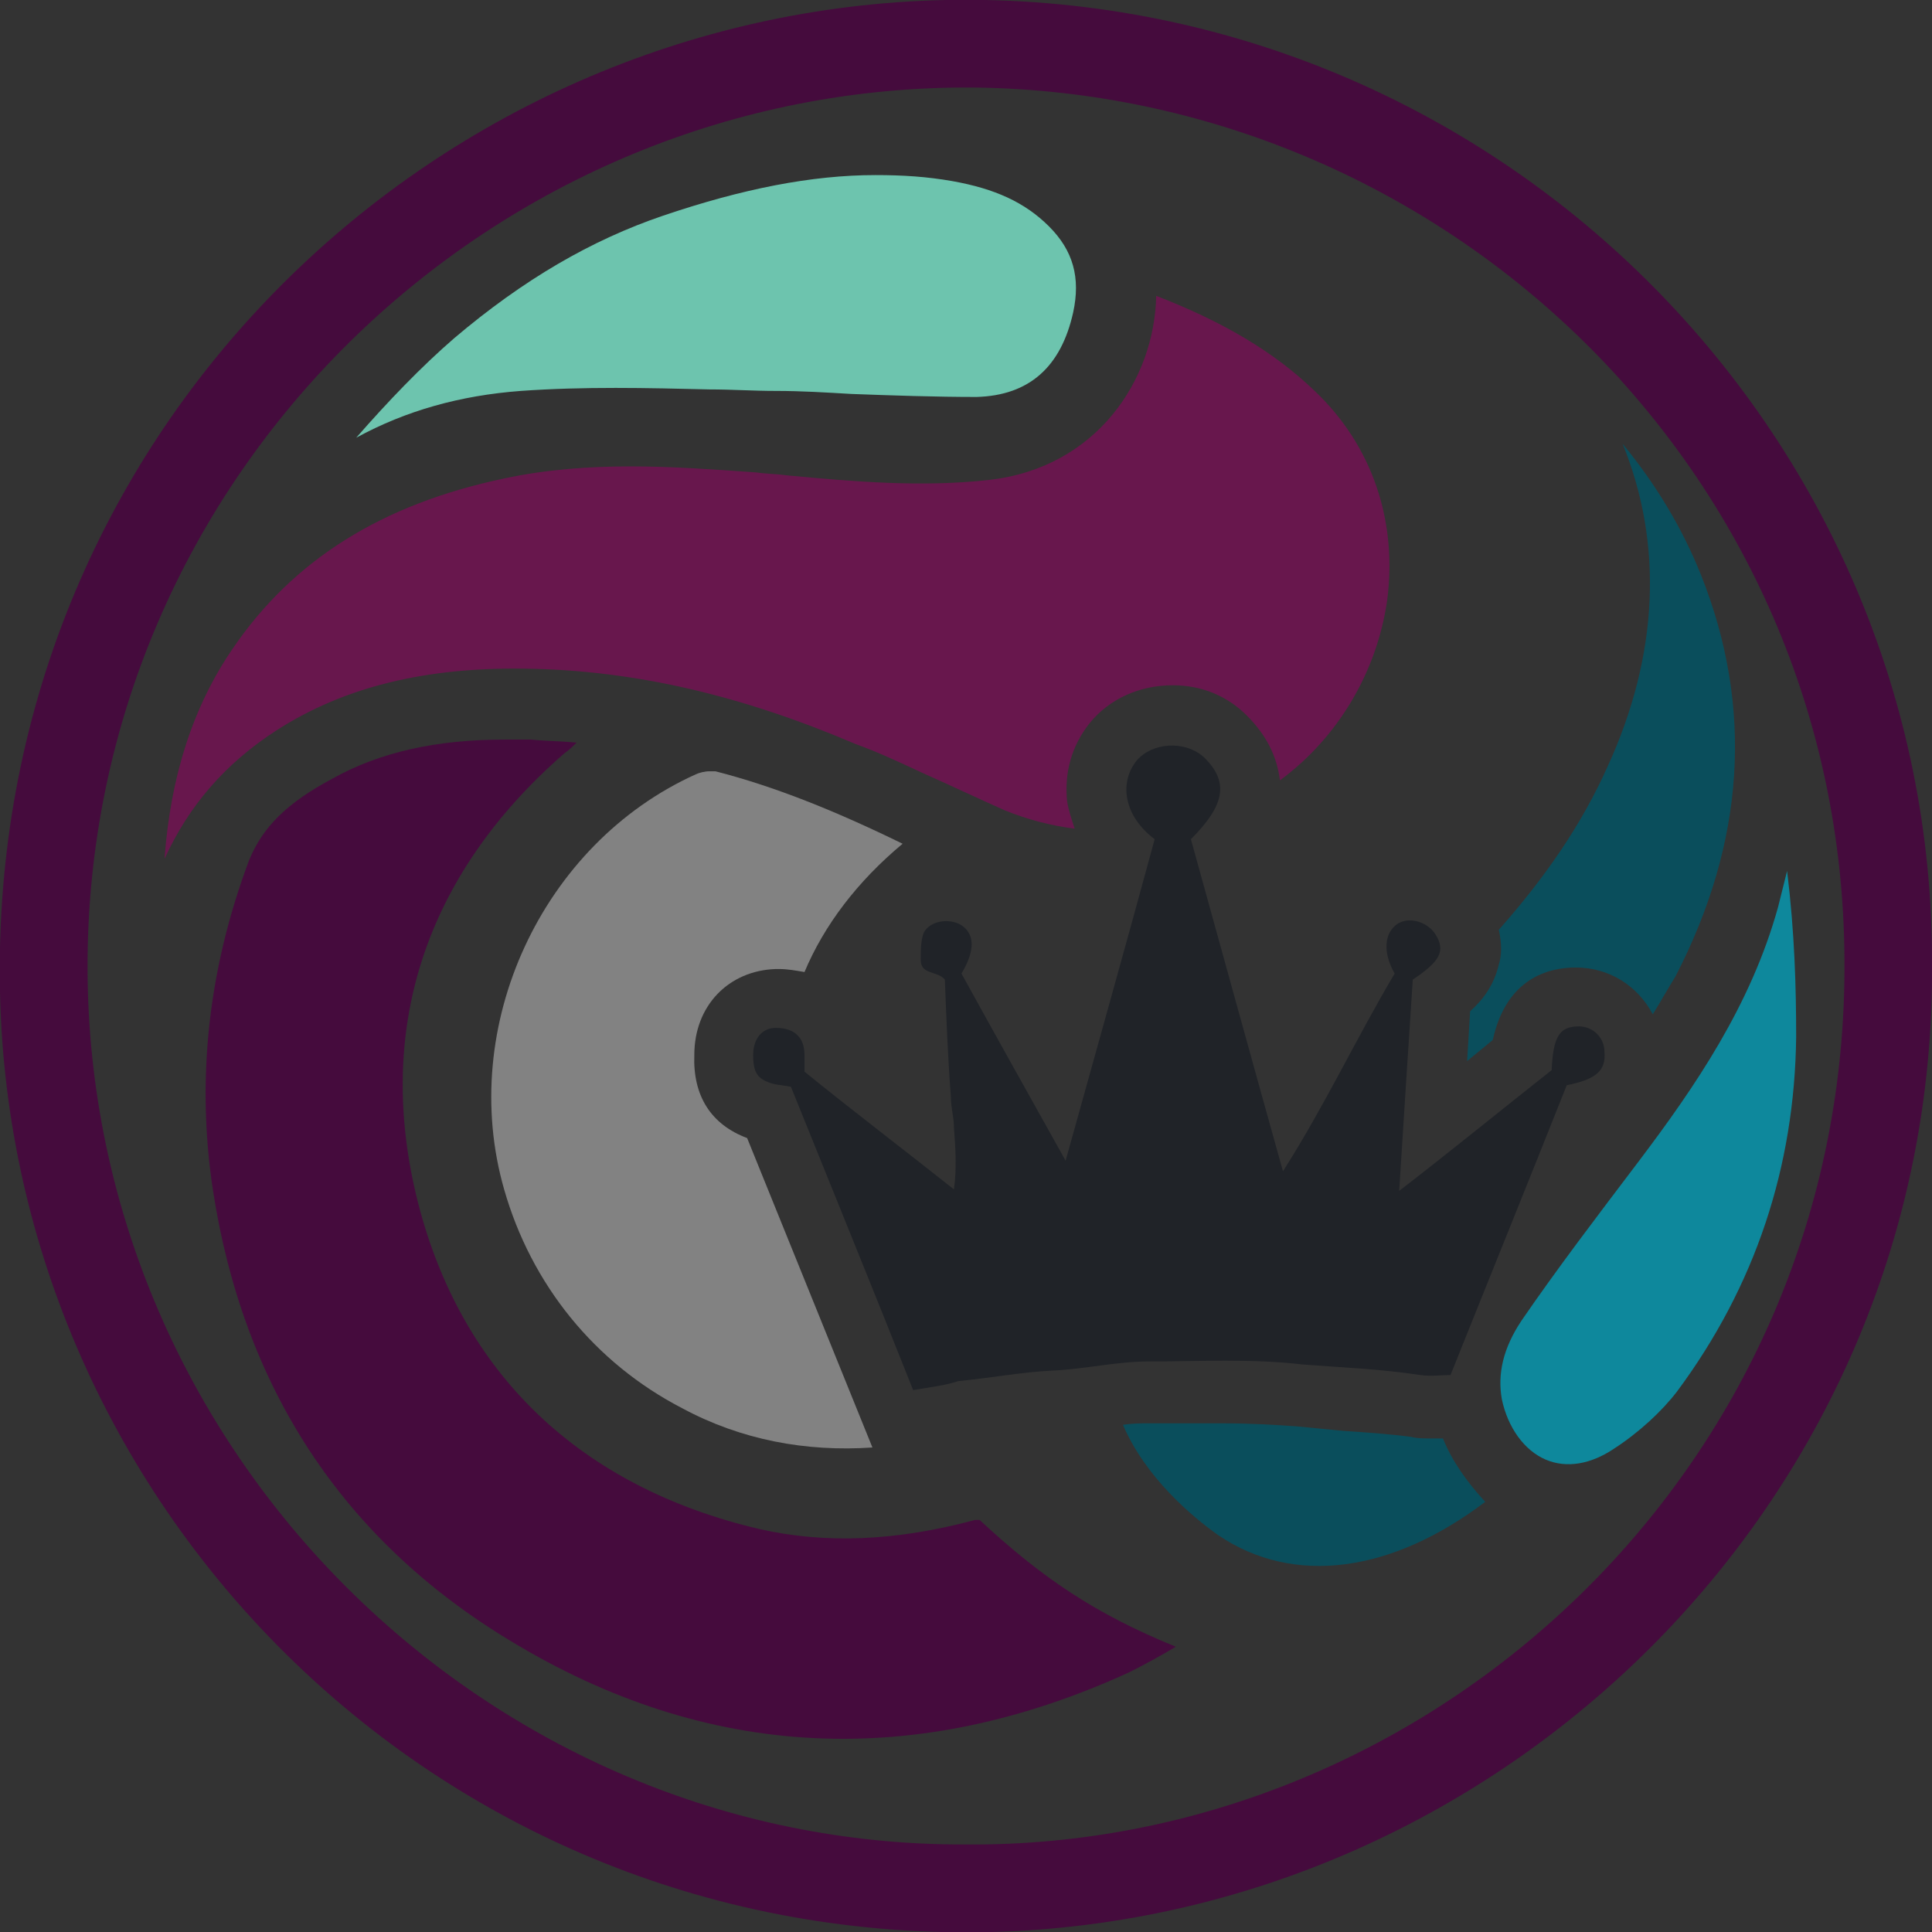 <?xml version="1.0" encoding="utf-8"?>
<!-- Generator: Adobe Illustrator 21.1.0, SVG Export Plug-In . SVG Version: 6.00 Build 0)  -->
<svg version="1.1" id="Layer_1" xmlns="http://www.w3.org/2000/svg" xmlns:xlink="http://www.w3.org/1999/xlink" x="0px" y="0px"
	 viewBox="0 0 128 128" style="enable-background:new 0 0 128 128;" xml:space="preserve">
<rect x="0" y="0" width="128" height="128" fill="#333333" stroke="none"/>
<style type="text/css">
	.st0{fill:none;stroke:#FFFFFF;stroke-width:4;stroke-linecap:round;stroke-linejoin:round;stroke-miterlimit:10;}
	.st1{fill:#6DC4AE;}
	.st2{fill:#450B3D;}
	.st3{fill:#0E889C;}
	.st4{fill:#68174D;}
	.st5{fill:#828282;}
	.st6{fill:#0A4E5C;}
	.st7{fill:#202328;}
</style>
<path class=" tajawal_black st0" d="M104,101.1"/>
<g>
	<g>
		<path class=" tajawal_black st1" d="M23.6,29c3.3-1.8,6.9-2.8,10.9-3.1c4.2-0.3,8.4-0.2,12.5-0.1c1.5,0,2.9,0.1,4.4,0.1c1.7,0,3.3,0.1,5,0.2
			c2.7,0.1,5.6,0.2,8.3,0.2c3.5-0.1,5.6-2,6.4-5.6c0.5-2.3,0-4.1-1.6-5.7c-1.6-1.6-3.6-2.5-6.4-3c-1.7-0.3-3.3-0.4-5.1-0.4
			c-4.2,0-8.8,0.9-14.1,2.7c-4.7,1.6-9.2,4.2-13.8,8.1C27.9,24.3,25.7,26.6,23.6,29z"/>
		<path class=" tajawal_black st2" d="M33.4,49c-4.4,0-8.2,0.8-11.4,2.6c-3,1.6-4.6,3.2-5.5,5.4c-2.7,7.2-3.5,14.5-2.4,21.8
			c2,13.1,8.6,23.2,19.7,29.9c13,7.9,26.8,8.6,41,2.1c1-0.5,2.1-1.1,3.1-1.7c-5.4-2.2-8.9-4.6-13-8.4c-0.1,0-0.2,0-0.3,0
			c-5.2,1.4-9.9,1.6-14.3,0.6C38.4,98.5,30.6,91,27.7,79.7c-2.9-11.4,0.4-21.7,9.7-29.8c0.3-0.2,0.6-0.5,0.8-0.7c-1-0.1-2-0.1-3-0.2
			C34.6,49,34,49,33.4,49z"/>
		<path class=" tajawal_black st3" d="M108.6,76.9c-2.8,3.7-5.4,7.1-7.8,10.6c-1.2,1.8-1.6,3.5-1.3,5.2c0.4,1.9,1.5,3.4,2.9,4
			c1.4,0.6,3,0.3,4.5-0.7c1.7-1.1,3.2-2.5,4.2-3.8c5.2-7,7.8-14.9,7.9-23.5c0-3.3-0.1-6.9-0.6-11c-0.2,0.8-0.4,1.6-0.6,2.4
			C116,66.6,112.3,72,108.6,76.9z"/>
		<path class=" tajawal_black st2" d="M128,64c0.2,35-28.2,63.1-62.3,64c-36.5,0.9-65-28-65.7-62.3C-0.8,28.9,28.5,0.7,62.7,0
			C98.9-0.7,128.2,28.6,128,64z M63.9,122.2c31.1,0.3,58.6-25.2,58.3-58.7C122,31.1,95.6,6.2,64.6,5.8C32.7,5.5,5.7,31.5,5.8,64.2
			C5.9,96.3,32.4,122.3,63.9,122.2z"/>
		<path class=" tajawal_black st4" d="M61.1,51.2c1.8,0.8,3.7,1.7,5.5,2.5c1.5,0.6,3,1,4.6,1.2c-0.2-0.6-0.4-1.2-0.5-1.8c-0.2-1.9,0.3-3.7,1.5-5.2
			c1.3-1.6,3.3-2.5,5.5-2.5c1.9,0,3.6,0.7,4.9,2c1.3,1.3,2,2.7,2.2,4.3c3.8-2.8,6.4-7.1,7.1-11.9c0.7-5.3-1-10.3-4.8-13.9
			c-2.7-2.6-6.1-4.6-10.5-6.3c-0.1,5.5-3.9,11.4-11.1,12.2c-4.5,0.5-9,0.1-13.3-0.3c-0.7-0.1-1.4-0.1-2.1-0.2
			c-2.8-0.2-5.6-0.4-8.3-0.4c-2.8,0-5.6,0.2-8.4,0.8c-8.1,1.7-14,5.4-18,11.3c-2.6,3.8-4.1,8.4-4.5,13.9c1.6-3.5,4-6.3,7.4-8.5
			c4.5-2.9,9.9-4.2,16.5-4.1c7.3,0.1,14.4,1.8,21.9,5C58.1,49.8,59.6,50.5,61.1,51.2z"/>
		<path class=" tajawal_black st5" d="M49.5,75.4c-2.4-0.9-3.6-2.8-3.5-5.5c0-3.3,2.3-5.6,5.4-5.7l0.2,0c0.6,0,1.1,0.1,1.7,0.2
			c1.3-3.1,3.5-6,6.5-8.5c-4.5-2.2-8.5-3.8-12.4-4.8c-0.1,0-0.3,0-0.4,0c-0.3,0-0.7,0.1-0.9,0.2C35.9,55.9,30.3,68,33.4,78.8
			c1.8,6.3,6,11.5,11.8,14.5c3.9,2.1,8.2,2.9,12.6,2.6L49.5,75.4z"/>
		<g>
			<path class=" tajawal_black st6" d="M112.7,38.1c-1.2-3-2.9-5.9-5.2-8.7c2.7,6.6,2.4,14-1,21.4c-1.7,3.8-4.1,7.3-7.2,10.8c0.2,0.9,0.2,1.7,0,2.3
				c-0.3,1.3-1,2.3-1.9,3.1l-0.2,3.3l1.7-1.4c0.9-4.1,3.7-4.8,5.5-4.8c2.2,0,4.1,1.2,5.1,3.1c0.5-0.8,1-1.7,1.5-2.5
				C115.6,55.8,116.2,46.9,112.7,38.1z"/>
			<path class=" tajawal_black st6" d="M95.6,95.3c-0.3,0-0.5,0-0.8,0c-0.5,0-0.9,0-1.3-0.1C92,95,90.5,94.9,89,94.8c-1-0.1-2.1-0.2-3.1-0.3
				c-1.4-0.1-2.9-0.2-5-0.2c-0.9,0-1.7,0-2.6,0c-0.7,0-1.4,0-2.2,0c-0.5,0-1.1,0-1.7,0.1c1.5,3.5,4.6,6.1,6.3,7.3
				c5,3.4,11.5,2.5,17.7-2.2C97.2,98.2,96.2,96.8,95.6,95.3C95.6,95.3,95.6,95.3,95.6,95.3z"/>
		</g>
	</g>
	<g>
		<g>
			<path class=" tajawal_black st7" d="M60.5,92.1c-2.7-6.8-5.4-13.4-8.1-20.1c-0.5-0.1-0.8-0.1-1.2-0.2c-1-0.3-1.3-0.7-1.3-1.9
				c0-1.1,0.6-1.8,1.5-1.8c1.2,0,1.9,0.6,1.9,1.8c0,0.3,0,0.7,0,1.1c3.2,2.6,6.5,5.1,9.9,7.8c0.2-1.4,0.1-2.8,0-4.1
				c0-0.7-0.2-1.3-0.2-2c-0.2-2.6-0.3-5.2-0.4-7.8c-0.5-0.6-1.6-0.3-1.6-1.3c0-0.6,0-1.3,0.2-1.8c0.4-0.8,1.7-1,2.5-0.5
				c0.9,0.6,0.9,1.7,0,3.2c2.2,4,4.5,8.1,6.9,12.4c2-7.2,4-14.3,5.9-21.3c-2-1.5-2.4-3.7-1.2-5.2c1-1.2,3.2-1.4,4.5-0.2
				c1.6,1.6,1.4,3.1-0.9,5.4c2,7.2,4,14.5,6.1,22c2.8-4.4,4.9-8.9,7.4-13.1c-0.8-1.4-0.7-2.7,0.2-3.3c0.8-0.5,2-0.1,2.5,0.7
				c0.7,1.1,0.3,1.8-1.5,3c-0.3,4.6-0.6,9.2-0.9,14c3.5-2.7,6.8-5.4,10.1-8c0.1-2.2,0.5-2.9,1.8-2.9c0.9,0,1.7,0.7,1.7,1.7
				c0.1,1.2-0.5,1.8-2.5,2.2c-2.5,6.3-5.1,12.7-7.7,19.2c-0.6,0-1.3,0.1-2,0c-2.6-0.4-5.2-0.5-7.8-0.7c-3.4-0.4-6.8-0.2-10.2-0.2
				c-2.1,0-4.2,0.5-6.3,0.6c-2.1,0.1-4.2,0.5-6.3,0.7C62.6,91.8,61.6,91.9,60.5,92.1z"/>
		</g>
	</g>
</g>
</svg>
